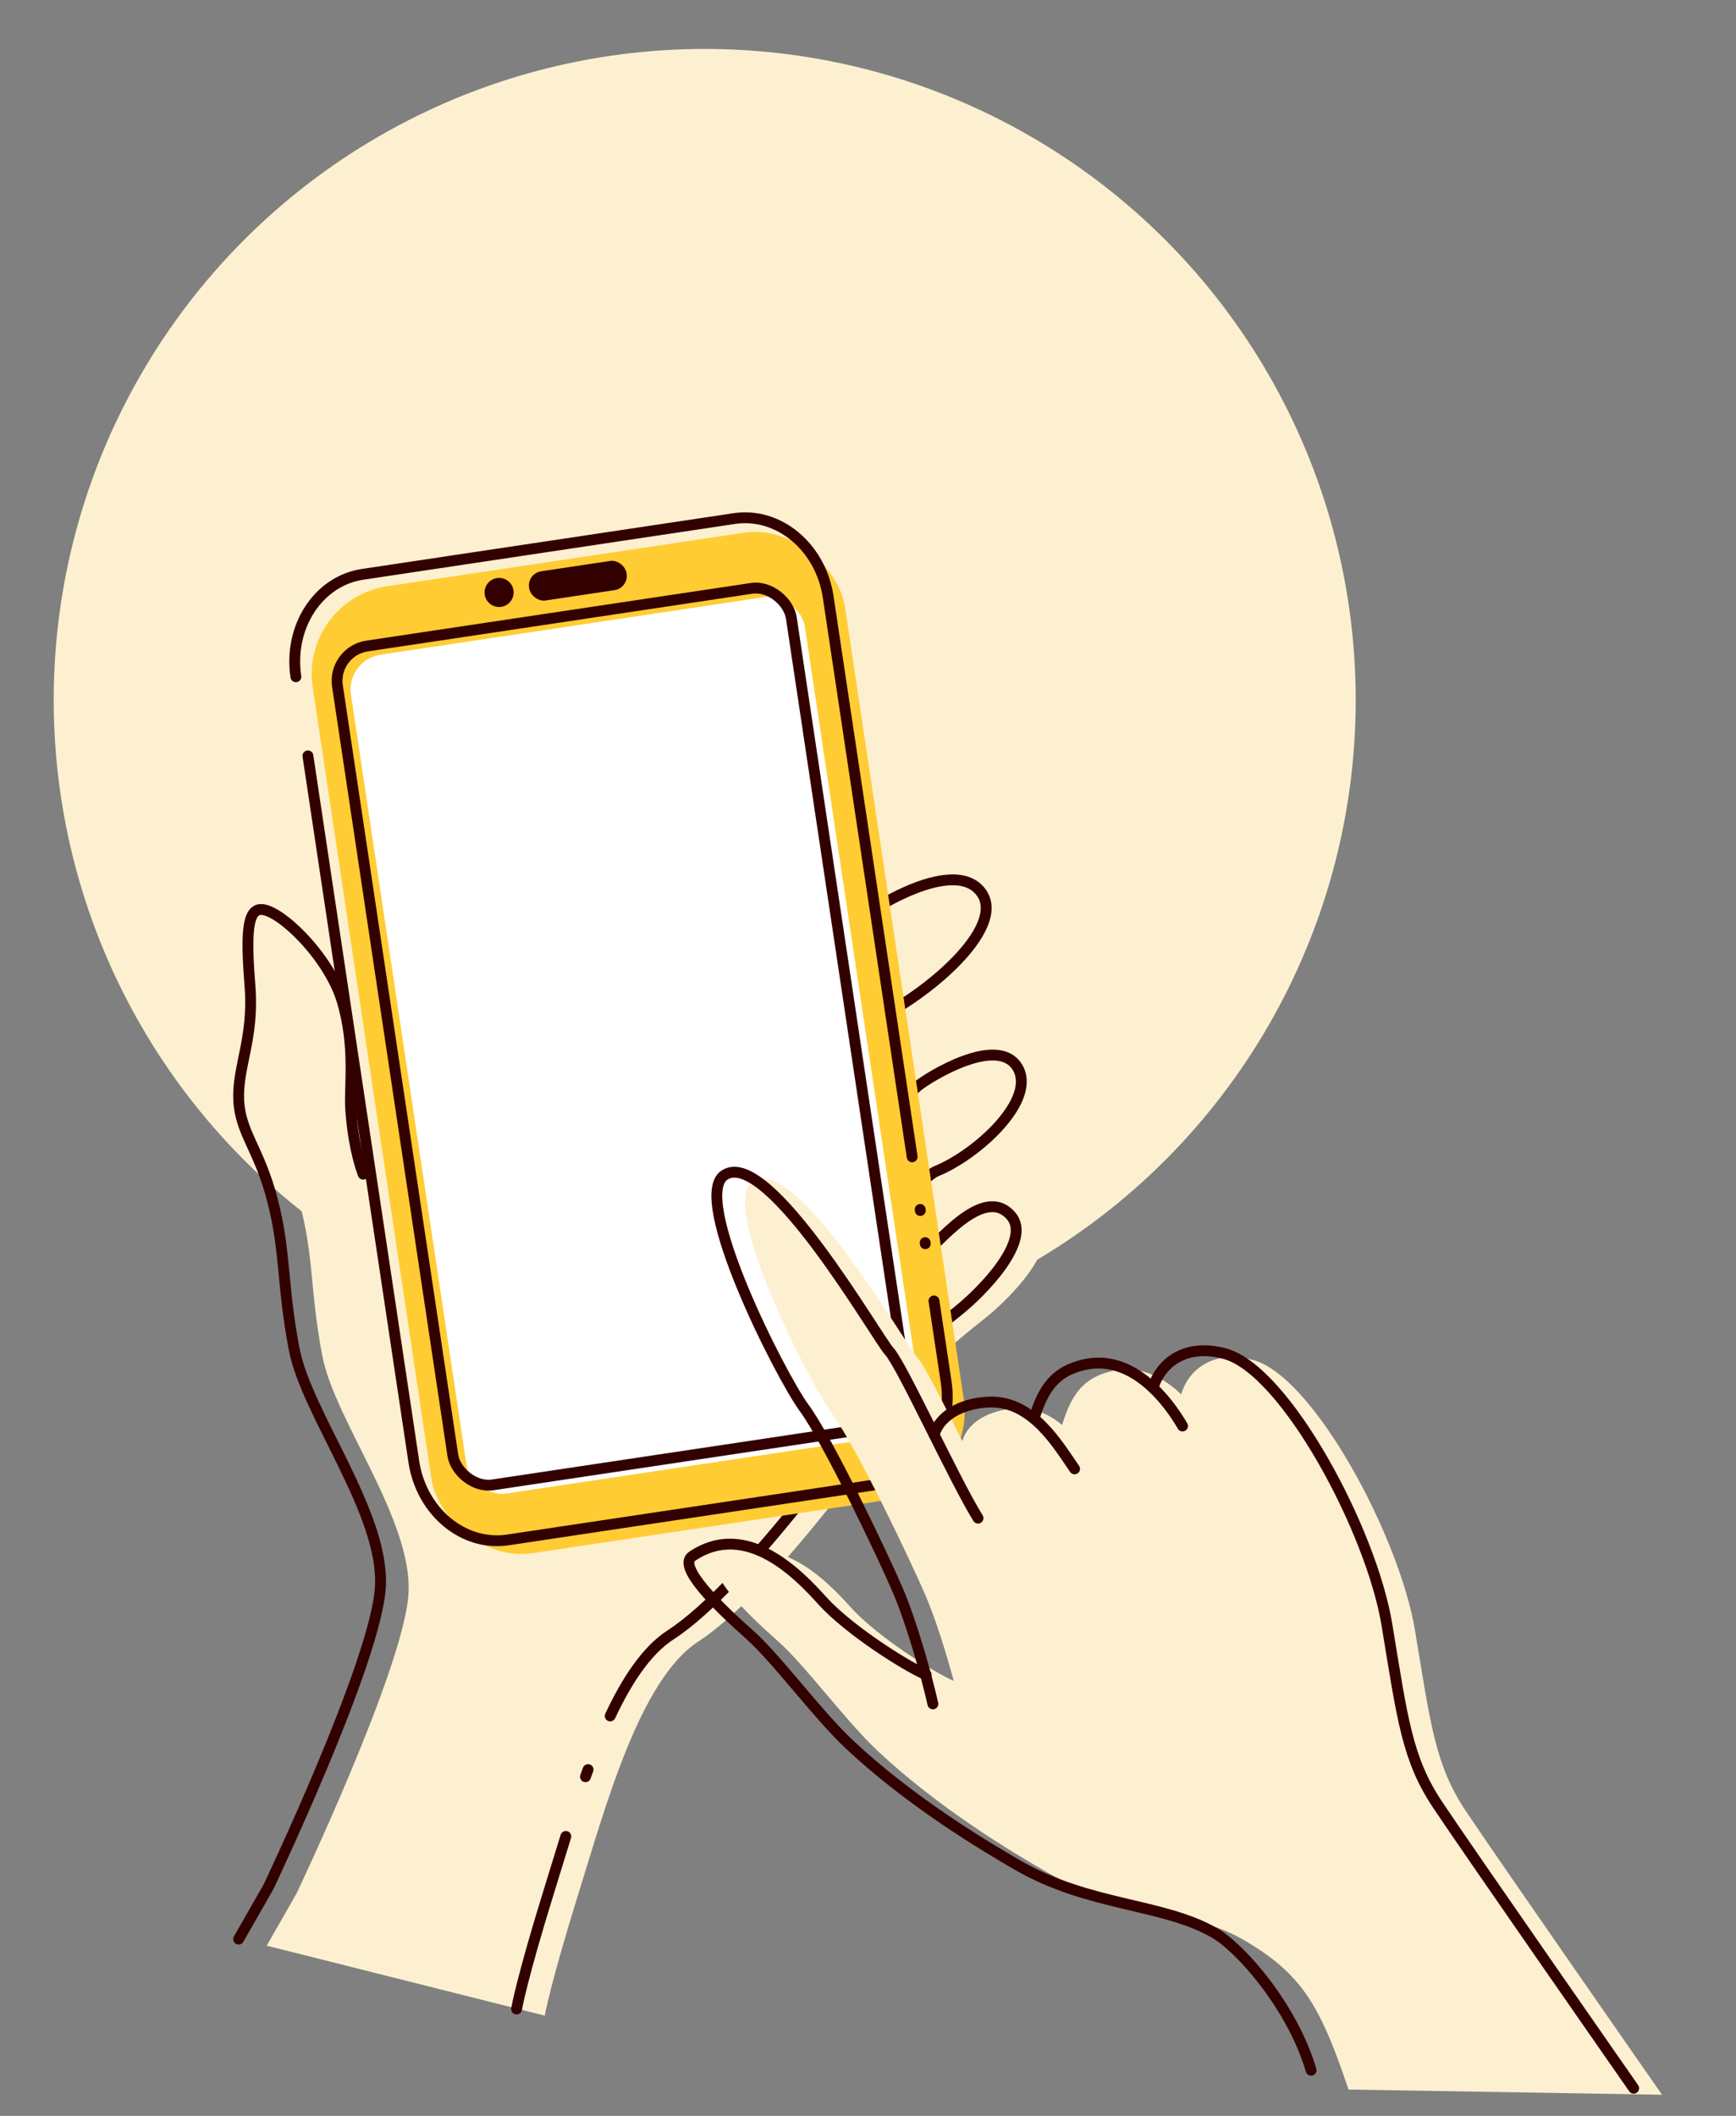 <?xml version="1.0" encoding="UTF-8"?>
<svg id="_レイヤー_2" data-name="レイヤー 2" xmlns="http://www.w3.org/2000/svg" xmlns:xlink="http://www.w3.org/1999/xlink" viewBox="0 0 160 195">
  <rect x="0" y="0" width="160" height="195" fill="#808080" stroke="none"/>
  <defs>
    <style>
      .cls-1 {
        fill: #fff;
      }

      .cls-2 {
        fill: #fc3;
      }

      .cls-3, .cls-4, .cls-5 {
        fill: none;
      }

      .cls-6 {
        fill: #fcf0d0;
      }

      .cls-4 {
        stroke: #300;
      }

      .cls-4, .cls-5 {
        stroke-linecap: round;
        stroke-miterlimit: 10;
      }

      .cls-5 {
        stroke: #4d4d4d;
      }

      .cls-7 {
        fill: #300;
      }

      .cls-8 {
        clip-path: url(#clippath);
      }
    </style>
    <clipPath id="clippath">
      <rect class="cls-3" width="160" height="195"/>
    </clipPath>
  </defs>
  <g id="_デザイン" data-name="デザイン">
    <g class="cls-8">
      <circle class="cls-6" cx="64.95" cy="64.51" r="60"/>
      <g>
        <g>
          <path class="cls-6" d="M95.78,112.65c1.96,2.29-2.75,7.06-4.96,8.81-2.21,1.76-5.57,4.39-6.78,6.81s-12.74,18.53-19.65,22.99c-5.42,3.5-8.58,15.22-11.15,23.49-2.57,8.27-3.03,11.01-3.03,11.01l-25.63-6.45,2.75-4.81s9.94-20.86,10.32-27.66c.38-6.79-6.82-15.95-7.95-21.91-1.13-5.96-.76-8.9-1.99-13.68-1.23-4.78-2.98-6.22-3.13-9.25-.14-3.03,1.42-5.71,1.04-10.49-.38-4.78-.23-6.84.85-7.06,1.61-.32,6.4,4.21,7.65,8.44,1.26,4.26.64,7.77.78,9.93.14,2.16.66,6.12,2.37,8.33,1.11,1.44,2.52,2.42,4.51,4.62,2.49-2.62,4.97-4.47,6.47-6.17,1.5-1.71,2.42-5.84,3.85-8.41,1.42-2.56,3.56-11.76,4.42-16.11.85-4.35,3.64-10.05,4.42-12.69.78-2.64,2.64-12.9,7.27-11.23,4.63,1.68-.14,20.85-1.28,24.06-1.14,3.21-6.13,16.25-4.85,17.68,1.28,1.43,2.57,2.21,3.71,2.14s8.8-13.72,10.67-15.5c5.8-5.53,14.23-10.16,16.62-6.61,2.2,3.27-5.1,9.46-10.24,11.86-2.17,1.01-8.54,14.08-9.35,15.1-.66.83,1.25,2.69,1.85,2.31,1.52-.95,10.79-10.66,11.86-11.52,1.07-.85,7.35-4.73,9.17-1.69,1.81,3.03-3.77,8.06-7.49,9.56-1.9.77-8.14,9.47-8.5,10.36-.15.37,1,1.8,1.51,1.67.66-.16,4.41-3.39,5.69-4.24,1.28-.86,5.63-6.67,8.2-3.67Z"/>
          <g>
            <path class="cls-5" d="M37.89,113.79c1.33,1.32,2.96,3.12,5.02,6.15"/>
            <path class="cls-4" d="M21.99,178.71l2.75-4.81s9.94-20.86,10.32-27.66-6.82-15.95-7.95-21.92c-1.14-5.97-.76-8.9-1.99-13.68s-2.98-6.22-3.12-9.26,1.42-5.71,1.04-10.49c-.38-4.78-.23-6.84.85-7.06,1.61-.32,6.39,4.21,7.65,8.44,1.26,4.26.64,7.77.78,9.93.1,1.52.39,3.94,1.15,6.01"/>
            <path class="cls-4" d="M52.15,169.24c-.53,1.7-1.03,3.36-1.51,4.9-2.57,8.27-3.03,11.01-3.03,11.01"/>
            <path class="cls-4" d="M54.2,163.08c-.12.33-.12.33-.24.66"/>
            <path class="cls-4" d="M39.17,115.18c2.49-2.63,4.99-4.48,6.49-6.19s2.42-5.85,3.85-8.41c1.43-2.57,3.56-11.76,4.42-16.11s3.64-10.05,4.42-12.69,2.64-12.9,7.27-11.23-.14,20.85-1.28,24.06-6.13,16.25-4.85,17.68c1.28,1.43,2.57,2.21,3.71,2.14,1.14-.07,8.8-13.72,10.67-15.5,5.8-5.53,14.23-10.15,16.62-6.6,2.2,3.27-5.1,9.46-10.24,11.85-2.16,1.01-8.54,14.08-9.35,15.1-.66.83,1.25,2.69,1.85,2.31,1.52-.95,10.79-10.67,11.86-11.52s7.35-4.73,9.17-1.7c1.81,3.03-3.77,8.06-7.49,9.57-1.9.77-8.14,9.47-8.5,10.36-.15.37,1,1.8,1.51,1.67.66-.16,4.41-3.39,5.69-4.24,1.28-.86,5.63-6.67,8.2-3.67,1.96,2.29-2.75,7.06-4.96,8.81s-5.57,4.39-6.78,6.81-12.74,18.54-19.65,22.99c-2.18,1.41-4,4.15-5.56,7.47"/>
          </g>
        </g>
        <g>
          <rect class="cls-2" x="34.02" y="51.06" width="49.61" height="90.11" rx="8.18" ry="8.18" transform="translate(-13.61 9.79) rotate(-8.53)"/>
          <path class="cls-4" d="M86.08,119.89l1.12,7.45c.69,4.6-2.06,8.83-6.15,9.44l-34.26,5.14c-4.09.61-7.96-2.62-8.65-7.22l-9.76-65.04"/>
          <line class="cls-4" x1="85.27" y1="114.52" x2="85.28" y2="114.62"/>
          <line class="cls-4" x1="84.81" y1="111.46" x2="84.82" y2="111.56"/>
          <path class="cls-4" d="M27.27,62.37c-.69-4.6,2.06-8.83,6.15-9.44l34.26-5.14c4.09-.61,7.96,2.62,8.65,7.22l7.74,51.6"/>
          <rect class="cls-1" x="37.43" y="57.24" width="42.3" height="78.17" rx="3.24" ry="3.24" transform="translate(-13.64 9.76) rotate(-8.53)"/>
          <rect class="cls-4" x="36.19" y="56.44" width="42.3" height="78.17" rx="3.24" ry="3.24" transform="translate(-13.54 9.57) rotate(-8.53)"/>
          <g>
            <circle class="cls-7" cx="46" cy="54.6" r="1.34"/>
            <rect class="cls-7" x="48.72" y="52.15" width="9.08" height="2.72" rx="1.32" ry="1.32" transform="translate(-7.35 8.5) rotate(-8.53)"/>
          </g>
        </g>
        <g>
          <path class="cls-6" d="M153.18,193.05l-28.89-.48c-2.6-7.68-4.21-10.62-9.72-13.82-4.77-2.76-11.57-2.44-18.17-6.26-3.07-1.77-9.86-5.82-15.52-11.14-2.95-2.77-6.69-7.9-9.21-10.13-2.95-2.61-6.66-6.26-5.26-7.2,5.04-3.38,9.89,1.77,12.02,4.13,2.39,2.64,7.57,5.94,9.47,6.76-.68-2.52-1.61-5.54-2.55-7.76-1.32-3.11-6.47-13.89-8.63-16.81-2.16-2.92-10.52-19.39-7.34-21.47,3.98-2.61,14.05,15.03,15.19,16.26.62.67,2.33,4.11,4.12,7.67.62-2.02,2.98-2.98,5.23-3.01,1.56-.02,2.87.62,3.97,1.53.89-2.95,2.07-4.37,4.57-4.96,2.58-.61,4.76.58,6.41,2.14.55-2.01,2.72-4.23,6.64-3.16,5.55,1.52,13.49,16.27,14.92,25,1.44,8.73,1.86,12.34,4.66,16.55,2.8,4.21,18.08,26.14,18.08,26.14Z"/>
          <g>
            <path class="cls-4" d="M120.84,190.79c-1.74-5.88-6.49-11.25-8.88-12.64-4.77-2.77-11.57-2.44-18.17-6.26-3.07-1.78-9.86-5.82-15.52-11.14-2.95-2.77-6.69-7.9-9.21-10.13-2.95-2.61-6.66-6.26-5.26-7.2,5.04-3.38,9.89,1.77,12.02,4.13,2.42,2.67,7.7,6.02,9.54,6.79"/>
            <path class="cls-4" d="M85.98,157.03c-.61-2.68-1.91-7.36-3.23-10.46s-6.47-13.89-8.63-16.81c-2.16-2.93-10.52-19.39-7.34-21.47,3.98-2.6,14.05,15.03,15.19,16.26,1.14,1.23,6.01,11.89,8.17,15.36"/>
            <path class="cls-4" d="M106.27,127.92c.55-2.01,2.72-4.23,6.64-3.16,5.55,1.52,13.49,16.26,14.92,25,1.44,8.73,1.86,12.34,4.66,16.55,2.8,4.21,18.08,26.14,18.08,26.14"/>
            <path class="cls-4" d="M86.09,132.22c.62-2.02,2.98-2.98,5.23-3.01,3.84-.05,6.14,3.87,7.72,6.16"/>
            <path class="cls-4" d="M95.3,130.74c.89-2.95,2.07-4.37,4.57-4.96,4.47-1.06,7.75,3.28,9.12,5.64"/>
          </g>
        </g>
      </g>
    </g>
  </g>
</svg>